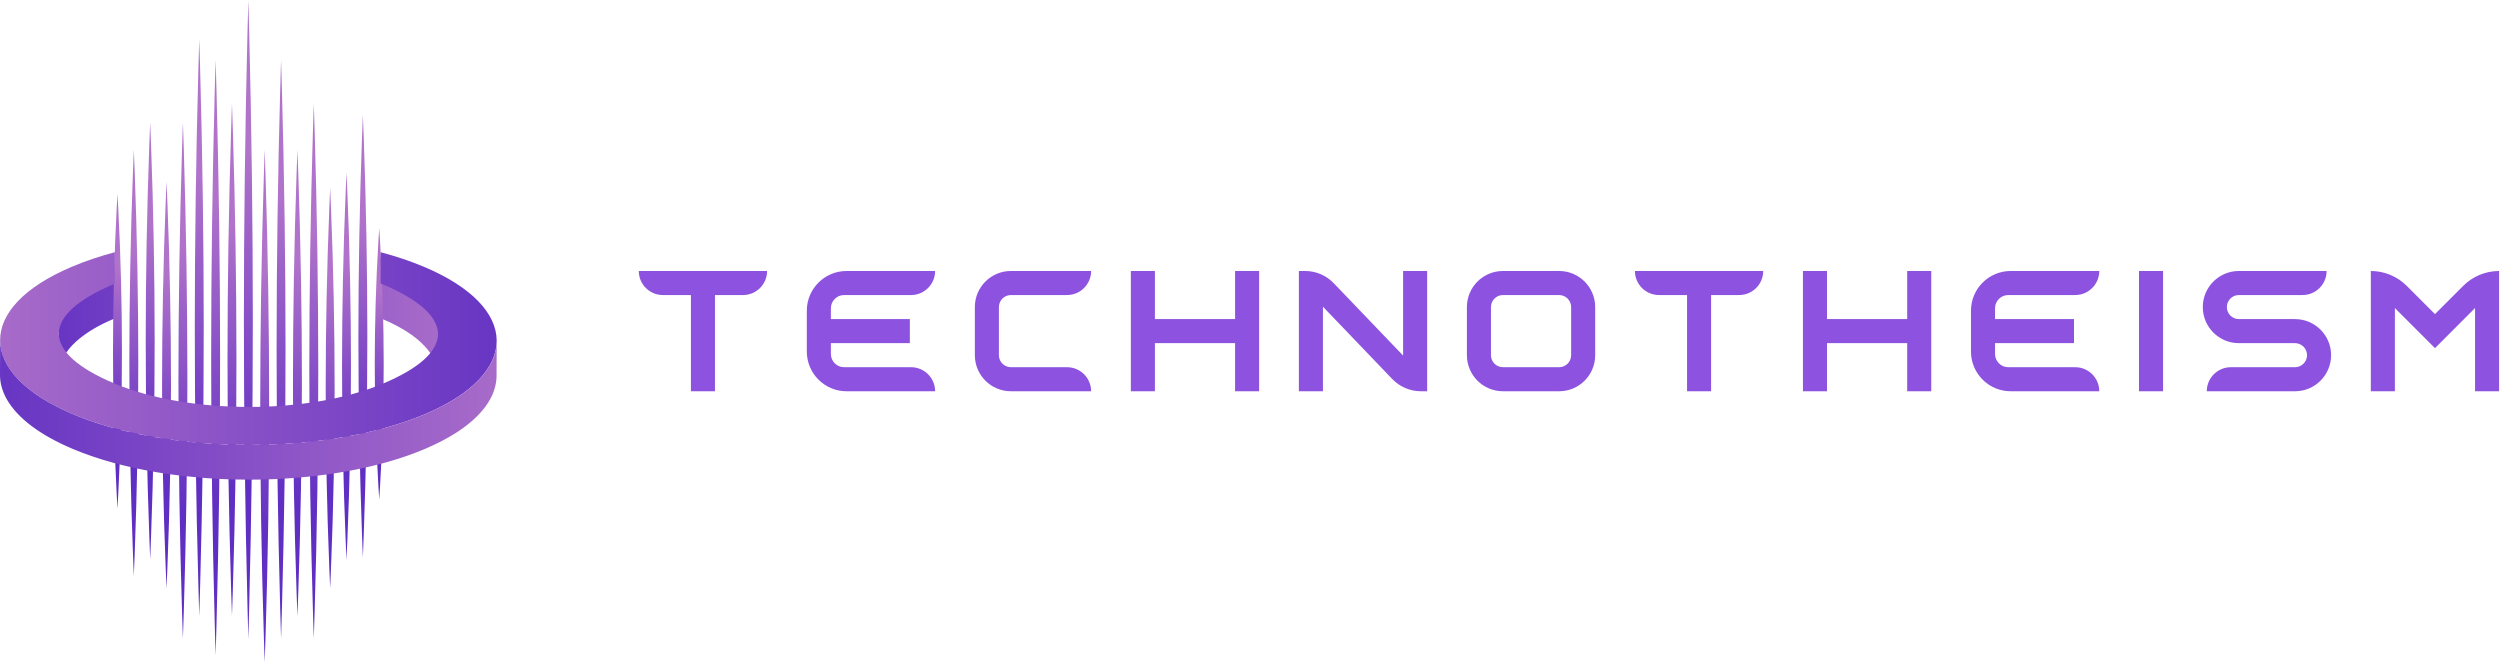 <svg width="1510" height="400" viewBox="0 0 1510 400" fill="none" xmlns="http://www.w3.org/2000/svg">
<path d="M463.319 163.678C463.319 171.702 456.814 178.207 448.79 178.207H431.84V236.322H417.312V178.207H400.361C392.337 178.207 385.832 171.702 385.832 163.678H463.319ZM564.808 163.678C564.808 171.702 558.303 178.207 550.278 178.207H509.85C505.431 178.207 501.85 181.789 501.85 186.207V192.735H549.543V207.265H501.85V213.793C501.85 218.211 505.431 221.793 509.85 221.793H550.278C558.303 221.793 564.808 228.298 564.808 236.322H511.32C498.065 236.322 487.32 225.577 487.32 212.322V187.678C487.32 174.423 498.065 163.678 511.32 163.678H564.808ZM659.031 163.678C659.031 171.702 652.526 178.207 644.502 178.207H610.602C606.59 178.207 603.338 181.459 603.338 185.471V214.528C603.338 218.54 606.59 221.793 610.602 221.793H644.502C652.526 221.793 659.031 228.298 659.031 236.322H610.602C598.566 236.322 588.809 226.564 588.809 214.528V185.471C588.809 173.435 598.566 163.678 610.602 163.678H659.031ZM697.561 192.735H745.989V163.678H760.519V236.322H745.989V207.265H697.561V236.322H683.031V163.678H697.561V192.735ZM788.275 163.678C794.818 163.678 801.076 166.349 805.603 171.072L847.478 214.768V163.678H862.007V236.322H858.252C851.71 236.322 845.451 233.651 840.924 228.928L799.049 185.231V236.322H784.52V163.678H788.275ZM941.702 163.678C953.738 163.678 963.495 173.435 963.495 185.471V214.528C963.495 226.564 953.737 236.322 941.701 236.322H907.801C895.765 236.322 886.008 226.564 886.008 214.528V185.471C886.008 173.435 895.765 163.678 907.801 163.678H941.702ZM1064.98 163.678C1064.98 171.702 1058.48 178.207 1050.45 178.207H1033.5V236.322H1018.98V178.207H1002.03C994.001 178.207 987.496 171.702 987.496 163.678H1064.98ZM1103.51 192.735H1151.94V163.678H1166.47V236.322H1151.94V207.265H1103.51V236.322H1088.98V163.678H1103.51V192.735ZM1267.96 163.678C1267.96 171.702 1261.45 178.207 1253.43 178.207H1213C1208.58 178.207 1205 181.789 1205 186.207V192.735H1252.7V207.265H1205V213.793C1205 218.211 1208.58 221.793 1213 221.793H1253.43C1261.45 221.793 1267.96 228.298 1267.96 236.322H1214.47C1201.22 236.322 1190.47 225.577 1190.47 212.322V187.678C1190.47 174.423 1201.22 163.678 1214.47 163.678H1267.96ZM1306.49 236.322H1291.96V163.678H1306.49V236.322ZM1405.27 163.678C1405.27 171.702 1398.76 178.207 1390.74 178.207H1352.28C1348.27 178.207 1345.02 181.459 1345.02 185.471C1345.02 189.483 1348.27 192.735 1352.28 192.735H1386.18C1398.22 192.736 1407.98 202.493 1407.98 214.528C1407.98 226.564 1398.22 236.322 1386.18 236.322H1332.9C1332.9 228.298 1339.4 221.793 1347.43 221.793H1386.18C1390.19 221.793 1393.45 218.54 1393.45 214.528C1393.45 210.517 1390.19 207.265 1386.18 207.265H1352.28C1340.25 207.264 1330.49 197.507 1330.49 185.471C1330.49 173.435 1340.25 163.678 1352.28 163.678H1405.27ZM1509.46 236.322H1494.93V186.059L1470.72 210.273L1446.51 186.059V236.322H1431.98V163.678C1440.11 163.678 1447.9 166.907 1453.65 172.654L1470.72 189.726L1487.79 172.654C1493.54 166.907 1501.34 163.678 1509.46 163.678V236.322ZM907.801 178.207C903.789 178.207 900.537 181.459 900.537 185.471V214.528C900.537 218.54 903.789 221.793 907.801 221.793H941.701C945.713 221.793 948.966 218.54 948.966 214.528V185.471C948.966 181.459 945.714 178.207 941.702 178.207H907.801Z" fill="#8D52E0"/>
<path d="M229.051 162.861C229.632 163.095 230.21 163.331 230.782 163.571C253.336 173.026 264.595 185.461 264.548 197.879L264.466 226.875C264.513 214.457 253.253 202.022 230.699 192.567C230.154 192.339 229.604 192.114 229.051 191.892V162.861ZM47.726 204.754C42.557 209.048 39.033 213.607 37.129 218.262V218.271C36.029 220.958 35.473 223.681 35.461 226.403L35.544 197.406C35.544 194.684 36.112 191.962 37.212 189.274V189.265C39.116 184.61 42.652 180.05 47.809 175.757L47.726 204.754ZM70.949 191.653C70.191 191.956 69.439 192.263 68.696 192.576C60.004 196.243 53.013 200.366 47.727 204.763L47.81 175.766C53.096 171.369 60.086 167.255 68.778 163.58C69.494 163.278 70.219 162.983 70.949 162.69V191.653Z" fill="url(#paint0_linear_294_12217)"/>
<path d="M150.001 0C149.824 6.432 149.646 12.873 149.493 19.305C148.038 77.219 147.305 135.134 147.305 193.048C147.305 250.963 148.038 308.877 149.493 366.792C149.658 373.224 149.824 379.665 150.001 386.097C150.179 379.665 150.356 373.224 150.51 366.792C151.964 308.877 152.698 250.963 152.698 193.048C152.698 135.134 151.964 77.219 150.51 19.305C150.344 12.873 150.179 6.432 150.001 0Z" fill="url(#paint1_linear_294_12217)"/>
<path d="M130.24 36.102C130.062 42.097 129.885 48.091 129.731 54.085C128.276 108.049 127.543 162.005 127.543 215.96C127.543 269.916 128.276 323.88 129.731 377.836C129.897 383.83 130.062 389.824 130.24 395.827C130.417 389.833 130.594 383.839 130.748 377.836C132.203 323.872 132.936 269.916 132.936 215.96C132.936 162.005 132.203 108.041 130.748 54.085C130.582 48.091 130.417 42.097 130.24 36.102Z" fill="url(#paint2_linear_294_12217)"/>
<path d="M120.353 23.564C120.175 29.378 119.998 35.183 119.844 40.997C118.39 93.295 117.656 145.594 117.656 197.883C117.656 250.173 118.39 302.48 119.844 354.769C120.01 360.583 120.175 366.388 120.353 372.202C120.53 366.388 120.708 360.583 120.861 354.769C122.316 302.471 123.049 250.173 123.049 197.883C123.049 145.594 122.316 93.295 120.861 40.997C120.696 35.183 120.53 29.378 120.353 23.564Z" fill="url(#paint3_linear_294_12217)"/>
<path d="M110.478 73.793C110.3 78.997 110.123 84.192 109.969 89.397C108.515 136.199 107.781 183.001 107.781 229.795C107.781 276.588 108.515 323.399 109.969 370.201C110.135 375.405 110.3 380.601 110.478 385.805C110.655 380.601 110.833 375.405 110.986 370.201C112.441 323.399 113.174 276.597 113.174 229.795C113.174 182.992 112.441 136.19 110.986 89.397C110.821 84.192 110.655 78.997 110.478 73.793Z" fill="url(#paint4_linear_294_12217)"/>
<path d="M100.587 109.629C100.41 113.725 100.232 117.821 100.079 121.926C98.624 158.81 97.891 195.693 97.891 232.577C97.891 269.461 98.624 306.344 100.079 343.228C100.244 347.324 100.41 351.42 100.587 355.525C100.765 351.429 100.942 347.333 101.096 343.228C102.55 306.344 103.284 269.461 103.284 232.577C103.284 195.693 102.55 158.81 101.096 121.926C100.93 117.83 100.765 113.734 100.587 109.629Z" fill="url(#paint5_linear_294_12217)"/>
<path d="M90.712 73.793C90.535 78.198 90.357 82.595 90.204 87.001C88.749 126.624 88.016 166.238 88.016 205.861C88.016 245.484 88.749 285.098 90.204 324.721C90.369 329.127 90.535 333.524 90.712 337.929C90.89 333.524 91.067 329.127 91.221 324.721C92.675 285.098 93.409 245.484 93.409 205.861C93.409 166.238 92.675 126.624 91.221 87.001C91.055 82.595 90.89 78.198 90.712 73.793Z" fill="url(#paint6_linear_294_12217)"/>
<path d="M80.829 90.471C80.652 94.764 80.475 99.05 80.321 103.343C78.866 141.953 78.133 180.554 78.133 219.164C78.133 257.774 78.866 296.375 80.321 334.984C80.486 339.278 80.652 343.563 80.829 347.857C81.007 343.563 81.184 339.278 81.338 334.984C82.793 296.375 83.526 257.774 83.526 219.164C83.526 180.554 82.793 141.953 81.338 103.343C81.172 99.05 81.007 94.764 80.829 90.471Z" fill="url(#paint7_linear_294_12217)"/>
<path d="M70.95 116.979C70.773 120.148 70.596 123.326 70.442 126.495C68.987 155.048 68.254 183.602 68.254 212.155C68.254 240.709 68.987 269.263 70.442 297.816C70.608 300.985 70.773 304.163 70.95 307.331C71.128 304.163 71.305 300.985 71.459 297.816C72.914 269.263 73.647 240.709 73.647 212.155C73.647 183.602 72.914 155.048 71.459 126.495C71.293 123.326 71.128 120.148 70.95 116.979Z" fill="url(#paint8_linear_294_12217)"/>
<path d="M140.114 62.518C139.937 67.679 139.76 72.84 139.606 77.992C138.151 124.425 137.418 170.85 137.418 217.283C137.418 263.715 138.151 310.14 139.606 356.573C139.772 361.734 139.937 366.886 140.114 372.048C140.292 366.886 140.469 361.725 140.623 356.573C142.078 310.14 142.811 263.715 142.811 217.283C142.811 170.85 142.078 124.425 140.623 77.992C140.457 72.831 140.292 67.679 140.114 62.518Z" fill="url(#paint9_linear_294_12217)"/>
<path d="M189.532 62.518C189.355 67.902 189.178 73.286 189.024 78.671C187.569 127.139 186.836 175.607 186.836 224.075C186.836 272.544 187.569 321.012 189.024 369.48C189.189 374.864 189.355 380.249 189.532 385.633C189.71 380.249 189.887 374.864 190.041 369.48C191.496 321.012 192.229 272.544 192.229 224.075C192.229 175.607 191.496 127.139 190.041 78.671C189.875 73.286 189.71 67.902 189.532 62.518Z" fill="url(#paint10_linear_294_12217)"/>
<path d="M199.415 113.502C199.238 117.53 199.06 121.566 198.907 125.593C197.452 161.876 196.719 198.15 196.719 234.432C196.719 270.714 197.452 306.988 198.907 343.271C199.072 347.298 199.238 351.334 199.415 355.362C199.593 351.326 199.77 347.298 199.924 343.271C201.379 306.988 202.112 270.714 202.112 234.432C202.112 198.15 201.379 161.876 199.924 125.593C199.758 121.566 199.593 117.53 199.415 113.502Z" fill="url(#paint11_linear_294_12217)"/>
<path d="M209.29 104.064C209.113 107.963 208.935 111.871 208.782 115.769C207.327 150.892 206.594 186.016 206.594 221.139C206.594 256.262 207.327 291.385 208.782 326.508C208.947 330.415 209.113 334.314 209.29 338.213C209.468 334.314 209.645 330.407 209.799 326.508C211.254 291.385 211.987 256.262 211.987 221.139C211.987 186.016 211.254 150.892 209.799 115.769C209.633 111.871 209.468 107.963 209.29 104.064Z" fill="url(#paint12_linear_294_12217)"/>
<path d="M219.173 69.361C218.996 73.818 218.818 78.275 218.665 82.732C217.21 122.845 216.477 162.957 216.477 203.07C216.477 243.182 217.21 283.295 218.665 323.407C218.83 327.864 218.996 332.321 219.173 336.778C219.351 332.321 219.528 327.864 219.682 323.407C221.136 283.295 221.87 243.182 221.87 203.07C221.87 162.957 221.136 122.845 219.682 82.732C219.516 78.275 219.351 73.818 219.173 69.361Z" fill="url(#paint13_linear_294_12217)"/>
<path d="M229.052 137.633C228.875 140.364 228.697 143.103 228.543 145.843C227.089 170.463 226.355 195.084 226.355 219.704C226.355 244.325 227.089 268.945 228.543 293.566C228.709 296.305 228.875 299.036 229.052 301.775C229.229 299.036 229.407 296.305 229.561 293.566C231.015 268.945 231.749 244.325 231.749 219.704C231.749 195.084 231.015 170.463 229.561 145.843C229.395 143.112 229.229 140.372 229.052 137.633Z" fill="url(#paint14_linear_294_12217)"/>
<path d="M159.876 90.471C159.699 95.632 159.521 100.784 159.368 105.945C157.913 152.378 157.18 198.803 157.18 245.236C157.18 291.669 157.913 338.093 159.368 384.526C159.533 389.687 159.699 394.84 159.876 400.001C160.054 394.84 160.231 389.687 160.385 384.526C161.839 338.093 162.573 291.669 162.573 245.236C162.573 198.803 161.839 152.378 160.385 105.945C160.219 100.784 160.054 95.632 159.876 90.471Z" fill="url(#paint15_linear_294_12217)"/>
<path d="M169.763 36.102C169.586 41.934 169.408 47.756 169.254 53.587C167.8 106.04 167.066 158.492 167.066 210.945C167.066 263.398 167.8 315.851 169.254 368.304C169.42 374.135 169.586 379.957 169.763 385.788C169.94 379.957 170.118 374.135 170.272 368.304C171.726 315.851 172.459 263.398 172.459 210.945C172.459 158.492 171.726 106.04 170.272 53.587C170.106 47.756 169.94 41.934 169.763 36.102Z" fill="url(#paint16_linear_294_12217)"/>
<path d="M179.65 90.471C179.472 95.168 179.295 99.865 179.141 104.554C177.686 146.814 176.953 189.073 176.953 231.332C176.953 273.592 177.686 315.851 179.141 358.111C179.307 362.808 179.472 367.505 179.65 372.194C179.827 367.497 180.004 362.799 180.158 358.111C181.613 315.851 182.346 273.592 182.346 231.332C182.346 189.073 181.613 146.814 180.158 104.554C179.993 99.857 179.827 95.159 179.65 90.471Z" fill="url(#paint17_linear_294_12217)"/>
<path d="M69.387 171.323C69.181 171.409 68.976 171.494 68.772 171.58C24.255 190.361 24.492 212.933 69.304 231.714C114.116 250.495 186.792 250.495 231.309 231.714C275.825 212.933 275.588 190.361 230.776 171.58C230.495 171.462 230.213 171.346 229.93 171.229V152.336C239.1 154.775 247.778 157.671 255.778 161.025C314.463 185.629 314.77 225.655 256.464 250.259C198.157 274.862 102.975 274.862 44.29 250.259C-14.395 225.655 -14.703 185.629 43.603 161.025C51.572 157.663 60.229 154.762 69.387 152.318V171.323Z" fill="url(#paint18_linear_294_12217)"/>
<path d="M0.083 205.337C0.024 221.602 14.772 237.884 44.304 250.267C46.189 251.058 48.113 251.822 50.072 252.562C64.003 257.824 79.718 261.8 96.341 264.491L96.342 264.489C108.76 266.501 121.688 267.789 134.764 268.367L137.381 268.473L140.186 268.565C154.217 268.971 168.354 268.553 182.147 267.305L184.701 267.065C211.048 264.49 236.027 258.886 256.478 250.259C267.868 245.45 277.021 240.057 283.94 234.303C290.705 228.678 295.33 222.701 297.825 216.604L298.087 215.944C298.163 215.747 298.235 215.549 298.306 215.352C299.422 212.243 299.988 209.105 300 205.966L299.918 226.953C299.917 227.187 299.912 227.421 299.905 227.655C299.902 227.759 299.897 227.863 299.893 227.966C299.887 228.099 299.882 228.231 299.874 228.363C299.868 228.469 299.861 228.576 299.853 228.682C299.844 228.815 299.836 228.948 299.824 229.081C299.816 229.182 299.806 229.282 299.797 229.383C299.784 229.517 299.77 229.65 299.755 229.784C299.742 229.904 299.728 230.024 299.714 230.144C299.703 230.229 299.691 230.314 299.68 230.399C299.659 230.561 299.638 230.723 299.613 230.885C299.6 230.971 299.585 231.058 299.572 231.144C299.299 232.839 298.864 234.529 298.269 236.211C298.246 236.276 298.222 236.341 298.198 236.406C298.146 236.551 298.094 236.696 298.039 236.841C298.001 236.941 297.962 237.041 297.923 237.141C297.87 237.279 297.815 237.416 297.759 237.554C297.753 237.569 297.748 237.585 297.742 237.601C297.714 237.67 297.683 237.74 297.654 237.809C297.565 238.024 297.472 238.238 297.377 238.452C297.32 238.58 297.265 238.708 297.206 238.836C297.16 238.936 297.113 239.036 297.066 239.136C297.022 239.231 296.977 239.326 296.931 239.42C294.603 244.267 290.914 249.018 285.861 253.565C285.785 253.633 285.708 253.701 285.632 253.769C285.474 253.91 285.315 254.051 285.154 254.192C285.075 254.261 284.995 254.33 284.915 254.399C284.708 254.578 284.499 254.757 284.288 254.936C284.145 255.057 284.003 255.179 283.858 255.3L283.772 255.37C283.703 255.428 283.633 255.484 283.564 255.541C283.373 255.698 283.18 255.855 282.986 256.011C282.914 256.069 282.842 256.127 282.77 256.185C282.604 256.317 282.437 256.45 282.269 256.582C282.16 256.667 282.052 256.753 281.942 256.838C281.769 256.972 281.594 257.106 281.419 257.24C281.233 257.381 281.047 257.523 280.859 257.664C280.683 257.796 280.506 257.928 280.327 258.059C280.242 258.122 280.156 258.185 280.07 258.249C279.856 258.405 279.64 258.561 279.423 258.716C279.36 258.762 279.296 258.808 279.232 258.853C278.65 259.269 278.054 259.682 277.447 260.093C277.379 260.139 277.31 260.185 277.241 260.231C277.007 260.389 276.771 260.546 276.533 260.703C276.433 260.77 276.331 260.836 276.23 260.902C276.005 261.049 275.778 261.195 275.55 261.341C275.475 261.39 275.4 261.438 275.324 261.486C270.265 264.714 264.426 267.786 257.806 270.652C257.772 270.666 257.738 270.681 257.704 270.695C257.271 270.883 256.835 271.07 256.395 271.256C255.968 271.436 255.538 271.614 255.106 271.792C255.032 271.822 254.957 271.853 254.882 271.884C253.589 272.414 252.278 272.933 250.951 273.44C250.873 273.47 250.796 273.5 250.719 273.529C250.455 273.629 250.19 273.728 249.925 273.827C249.534 273.974 249.141 274.119 248.747 274.264C248.518 274.348 248.29 274.433 248.06 274.516C247.483 274.725 246.903 274.932 246.32 275.137C246.146 275.198 245.971 275.259 245.796 275.32C245.362 275.471 244.927 275.62 244.49 275.769C244.242 275.854 243.994 275.939 243.745 276.022C243.169 276.216 242.59 276.407 242.009 276.597C241.817 276.659 241.624 276.721 241.432 276.783C241.025 276.914 240.616 277.044 240.207 277.173C239.905 277.268 239.602 277.364 239.298 277.458C238.84 277.6 238.381 277.742 237.92 277.882C237.613 277.975 237.306 278.067 236.998 278.159C236.59 278.281 236.181 278.402 235.771 278.522C235.448 278.616 235.125 278.709 234.801 278.802C234.418 278.912 234.034 279.021 233.649 279.13C233.353 279.213 233.056 279.296 232.759 279.379C232.229 279.526 231.696 279.671 231.163 279.815C230.874 279.892 230.586 279.969 230.296 280.046C229.907 280.15 229.517 280.252 229.125 280.354C228.844 280.427 228.562 280.501 228.28 280.573C227.684 280.725 227.087 280.875 226.487 281.024C226.206 281.094 225.923 281.162 225.641 281.231C225.236 281.33 224.831 281.428 224.425 281.525C224.161 281.588 223.897 281.651 223.632 281.713C223.004 281.861 222.373 282.008 221.74 282.152C221.482 282.211 221.222 282.268 220.963 282.326C220.561 282.417 220.159 282.506 219.755 282.595C219.42 282.668 219.085 282.741 218.749 282.814C218.244 282.922 217.738 283.03 217.231 283.136C216.924 283.2 216.617 283.263 216.309 283.326C215.812 283.428 215.315 283.529 214.816 283.629C214.543 283.683 214.27 283.738 213.996 283.791C213.589 283.871 213.182 283.95 212.773 284.029C212.22 284.135 211.666 284.239 211.111 284.342C210.76 284.408 210.408 284.474 210.056 284.538C209.695 284.604 209.333 284.668 208.971 284.732C208.607 284.797 208.242 284.861 207.877 284.924C207.55 284.981 207.223 285.039 206.896 285.095C206.266 285.202 205.636 285.307 205.004 285.411C204.683 285.463 204.361 285.514 204.039 285.566C203.671 285.625 203.303 285.684 202.934 285.741C202.581 285.797 202.227 285.852 201.873 285.907C201.3 285.994 200.726 286.08 200.152 286.165C199.776 286.22 199.399 286.274 199.022 286.328C198.605 286.388 198.186 286.447 197.768 286.505C197.493 286.544 197.218 286.583 196.942 286.62C196.225 286.718 195.506 286.814 194.786 286.907C194.717 286.916 194.649 286.925 194.58 286.934C193.911 287.02 193.24 287.103 192.568 287.185C192.335 287.214 192.103 287.242 191.869 287.27C191.271 287.342 190.671 287.413 190.071 287.481C189.844 287.507 189.618 287.534 189.391 287.559C188.768 287.629 188.145 287.697 187.521 287.764C187.263 287.792 187.004 287.818 186.746 287.845C186.06 287.917 185.373 287.987 184.684 288.054C184.657 288.057 184.629 288.06 184.601 288.063C183.843 288.137 183.083 288.207 182.322 288.276C182.236 288.284 182.15 288.294 182.064 288.302L181.61 288.34C179.987 288.484 178.359 288.617 176.727 288.739C176.594 288.748 176.461 288.758 176.328 288.768C174.578 288.896 172.823 289.011 171.065 289.113C171.005 289.116 170.944 289.12 170.884 289.123C169.163 289.222 167.439 289.308 165.712 289.382C165.523 289.39 165.334 289.398 165.146 289.406C164.332 289.44 163.517 289.47 162.702 289.498C162.573 289.503 162.445 289.507 162.316 289.511C161.625 289.534 160.934 289.554 160.243 289.573C160.007 289.579 159.772 289.587 159.536 289.593C158.835 289.611 158.133 289.626 157.432 289.639C157.072 289.646 156.712 289.653 156.352 289.659C155.929 289.665 155.506 289.672 155.084 289.677C154.371 289.686 153.659 289.693 152.946 289.698C152.64 289.7 152.334 289.702 152.029 289.704C151.545 289.706 151.062 289.707 150.578 289.707C150.339 289.707 150.1 289.707 149.861 289.706C147.132 289.702 144.403 289.667 141.678 289.601C141.515 289.597 141.353 289.592 141.191 289.588C140.828 289.579 140.466 289.572 140.104 289.561L137.298 289.47L136.104 289.421C136.059 289.419 136.014 289.417 135.969 289.415C135.178 289.383 134.388 289.349 133.599 289.311C133.216 289.293 132.833 289.275 132.451 289.256C132.015 289.234 131.58 289.211 131.145 289.187C130.889 289.173 130.633 289.159 130.378 289.144C128.9 289.061 127.425 288.968 125.952 288.867C125.63 288.845 125.308 288.823 124.986 288.8C124.55 288.768 124.114 288.736 123.679 288.703C123.34 288.678 123.001 288.651 122.663 288.624C121.89 288.564 121.119 288.501 120.349 288.435C120.206 288.423 120.062 288.411 119.918 288.398C112.758 287.778 105.682 286.941 98.752 285.878L96.26 285.485L94.486 285.193C76.192 282.121 59.035 277.47 44.209 271.256C23.914 262.748 10.601 252.393 4.282 241.468C4.138 241.219 3.999 240.971 3.862 240.722C3.59 240.224 3.331 239.725 3.087 239.225C1.014 234.976 -0.016 230.654 0 226.334L0.083 205.337Z" fill="url(#paint19_linear_294_12217)"/>
<defs>
<linearGradient id="paint0_linear_294_12217" x1="4.077" y1="194.783" x2="297.02" y2="194.783" gradientUnits="userSpaceOnUse">
<stop stop-color="#5F2EC3"/>
<stop offset="1" stop-color="#B072CA"/>
</linearGradient>
<linearGradient id="paint1_linear_294_12217" x1="150.014" y1="92.149" x2="150.014" y2="293.949" gradientUnits="userSpaceOnUse">
<stop stop-color="#B072CA"/>
<stop offset="1" stop-color="#5F2EC3"/>
</linearGradient>
<linearGradient id="paint2_linear_294_12217" x1="130.252" y1="121.957" x2="130.252" y2="309.973" gradientUnits="userSpaceOnUse">
<stop stop-color="#B072CA"/>
<stop offset="1" stop-color="#5F2EC3"/>
</linearGradient>
<linearGradient id="paint3_linear_294_12217" x1="120.366" y1="106.773" x2="120.366" y2="288.995" gradientUnits="userSpaceOnUse">
<stop stop-color="#B072CA"/>
<stop offset="1" stop-color="#5F2EC3"/>
</linearGradient>
<linearGradient id="paint4_linear_294_12217" x1="110.491" y1="148.26" x2="110.491" y2="311.339" gradientUnits="userSpaceOnUse">
<stop stop-color="#B072CA"/>
<stop offset="1" stop-color="#5F2EC3"/>
</linearGradient>
<linearGradient id="paint5_linear_294_12217" x1="100.6" y1="168.316" x2="100.6" y2="296.838" gradientUnits="userSpaceOnUse">
<stop stop-color="#B072CA"/>
<stop offset="1" stop-color="#5F2EC3"/>
</linearGradient>
<linearGradient id="paint6_linear_294_12217" x1="90.725" y1="136.834" x2="90.725" y2="274.889" gradientUnits="userSpaceOnUse">
<stop stop-color="#B072CA"/>
<stop offset="1" stop-color="#5F2EC3"/>
</linearGradient>
<linearGradient id="paint7_linear_294_12217" x1="80.842" y1="151.901" x2="80.842" y2="286.428" gradientUnits="userSpaceOnUse">
<stop stop-color="#B072CA"/>
<stop offset="1" stop-color="#5F2EC3"/>
</linearGradient>
<linearGradient id="paint8_linear_294_12217" x1="70.963" y1="162.41" x2="70.963" y2="261.901" gradientUnits="userSpaceOnUse">
<stop stop-color="#B072CA"/>
<stop offset="1" stop-color="#5F2EC3"/>
</linearGradient>
<linearGradient id="paint9_linear_294_12217" x1="140.127" y1="136.393" x2="140.127" y2="298.174" gradientUnits="userSpaceOnUse">
<stop stop-color="#B072CA"/>
<stop offset="1" stop-color="#5F2EC3"/>
</linearGradient>
<linearGradient id="paint10_linear_294_12217" x1="189.545" y1="139.635" x2="189.545" y2="308.517" gradientUnits="userSpaceOnUse">
<stop stop-color="#B072CA"/>
<stop offset="1" stop-color="#5F2EC3"/>
</linearGradient>
<linearGradient id="paint11_linear_294_12217" x1="199.428" y1="171.226" x2="199.428" y2="297.639" gradientUnits="userSpaceOnUse">
<stop stop-color="#B072CA"/>
<stop offset="1" stop-color="#5F2EC3"/>
</linearGradient>
<linearGradient id="paint12_linear_294_12217" x1="209.303" y1="159.948" x2="209.303" y2="282.33" gradientUnits="userSpaceOnUse">
<stop stop-color="#B072CA"/>
<stop offset="1" stop-color="#5F2EC3"/>
</linearGradient>
<linearGradient id="paint13_linear_294_12217" x1="219.186" y1="133.185" x2="219.186" y2="272.955" gradientUnits="userSpaceOnUse">
<stop stop-color="#B072CA"/>
<stop offset="1" stop-color="#5F2EC3"/>
</linearGradient>
<linearGradient id="paint14_linear_294_12217" x1="229.065" y1="176.808" x2="229.065" y2="262.6" gradientUnits="userSpaceOnUse">
<stop stop-color="#B072CA"/>
<stop offset="1" stop-color="#5F2EC3"/>
</linearGradient>
<linearGradient id="paint15_linear_294_12217" x1="159.889" y1="164.346" x2="159.889" y2="326.127" gradientUnits="userSpaceOnUse">
<stop stop-color="#B072CA"/>
<stop offset="1" stop-color="#5F2EC3"/>
</linearGradient>
<linearGradient id="paint16_linear_294_12217" x1="169.776" y1="119.561" x2="169.776" y2="302.33" gradientUnits="userSpaceOnUse">
<stop stop-color="#B072CA"/>
<stop offset="1" stop-color="#5F2EC3"/>
</linearGradient>
<linearGradient id="paint17_linear_294_12217" x1="179.662" y1="157.709" x2="179.662" y2="304.957" gradientUnits="userSpaceOnUse">
<stop stop-color="#B072CA"/>
<stop offset="1" stop-color="#5F2EC3"/>
</linearGradient>
<linearGradient id="paint18_linear_294_12217" x1="-41.013" y1="210.515" x2="342.506" y2="210.515" gradientUnits="userSpaceOnUse">
<stop stop-color="#B072CA"/>
<stop offset="1" stop-color="#5F2EC3"/>
</linearGradient>
<linearGradient id="paint19_linear_294_12217" x1="-41.098" y1="247.522" x2="342.524" y2="247.522" gradientUnits="userSpaceOnUse">
<stop stop-color="#5F2EC3"/>
<stop offset="1" stop-color="#B072CA"/>
</linearGradient>
</defs>
</svg>

